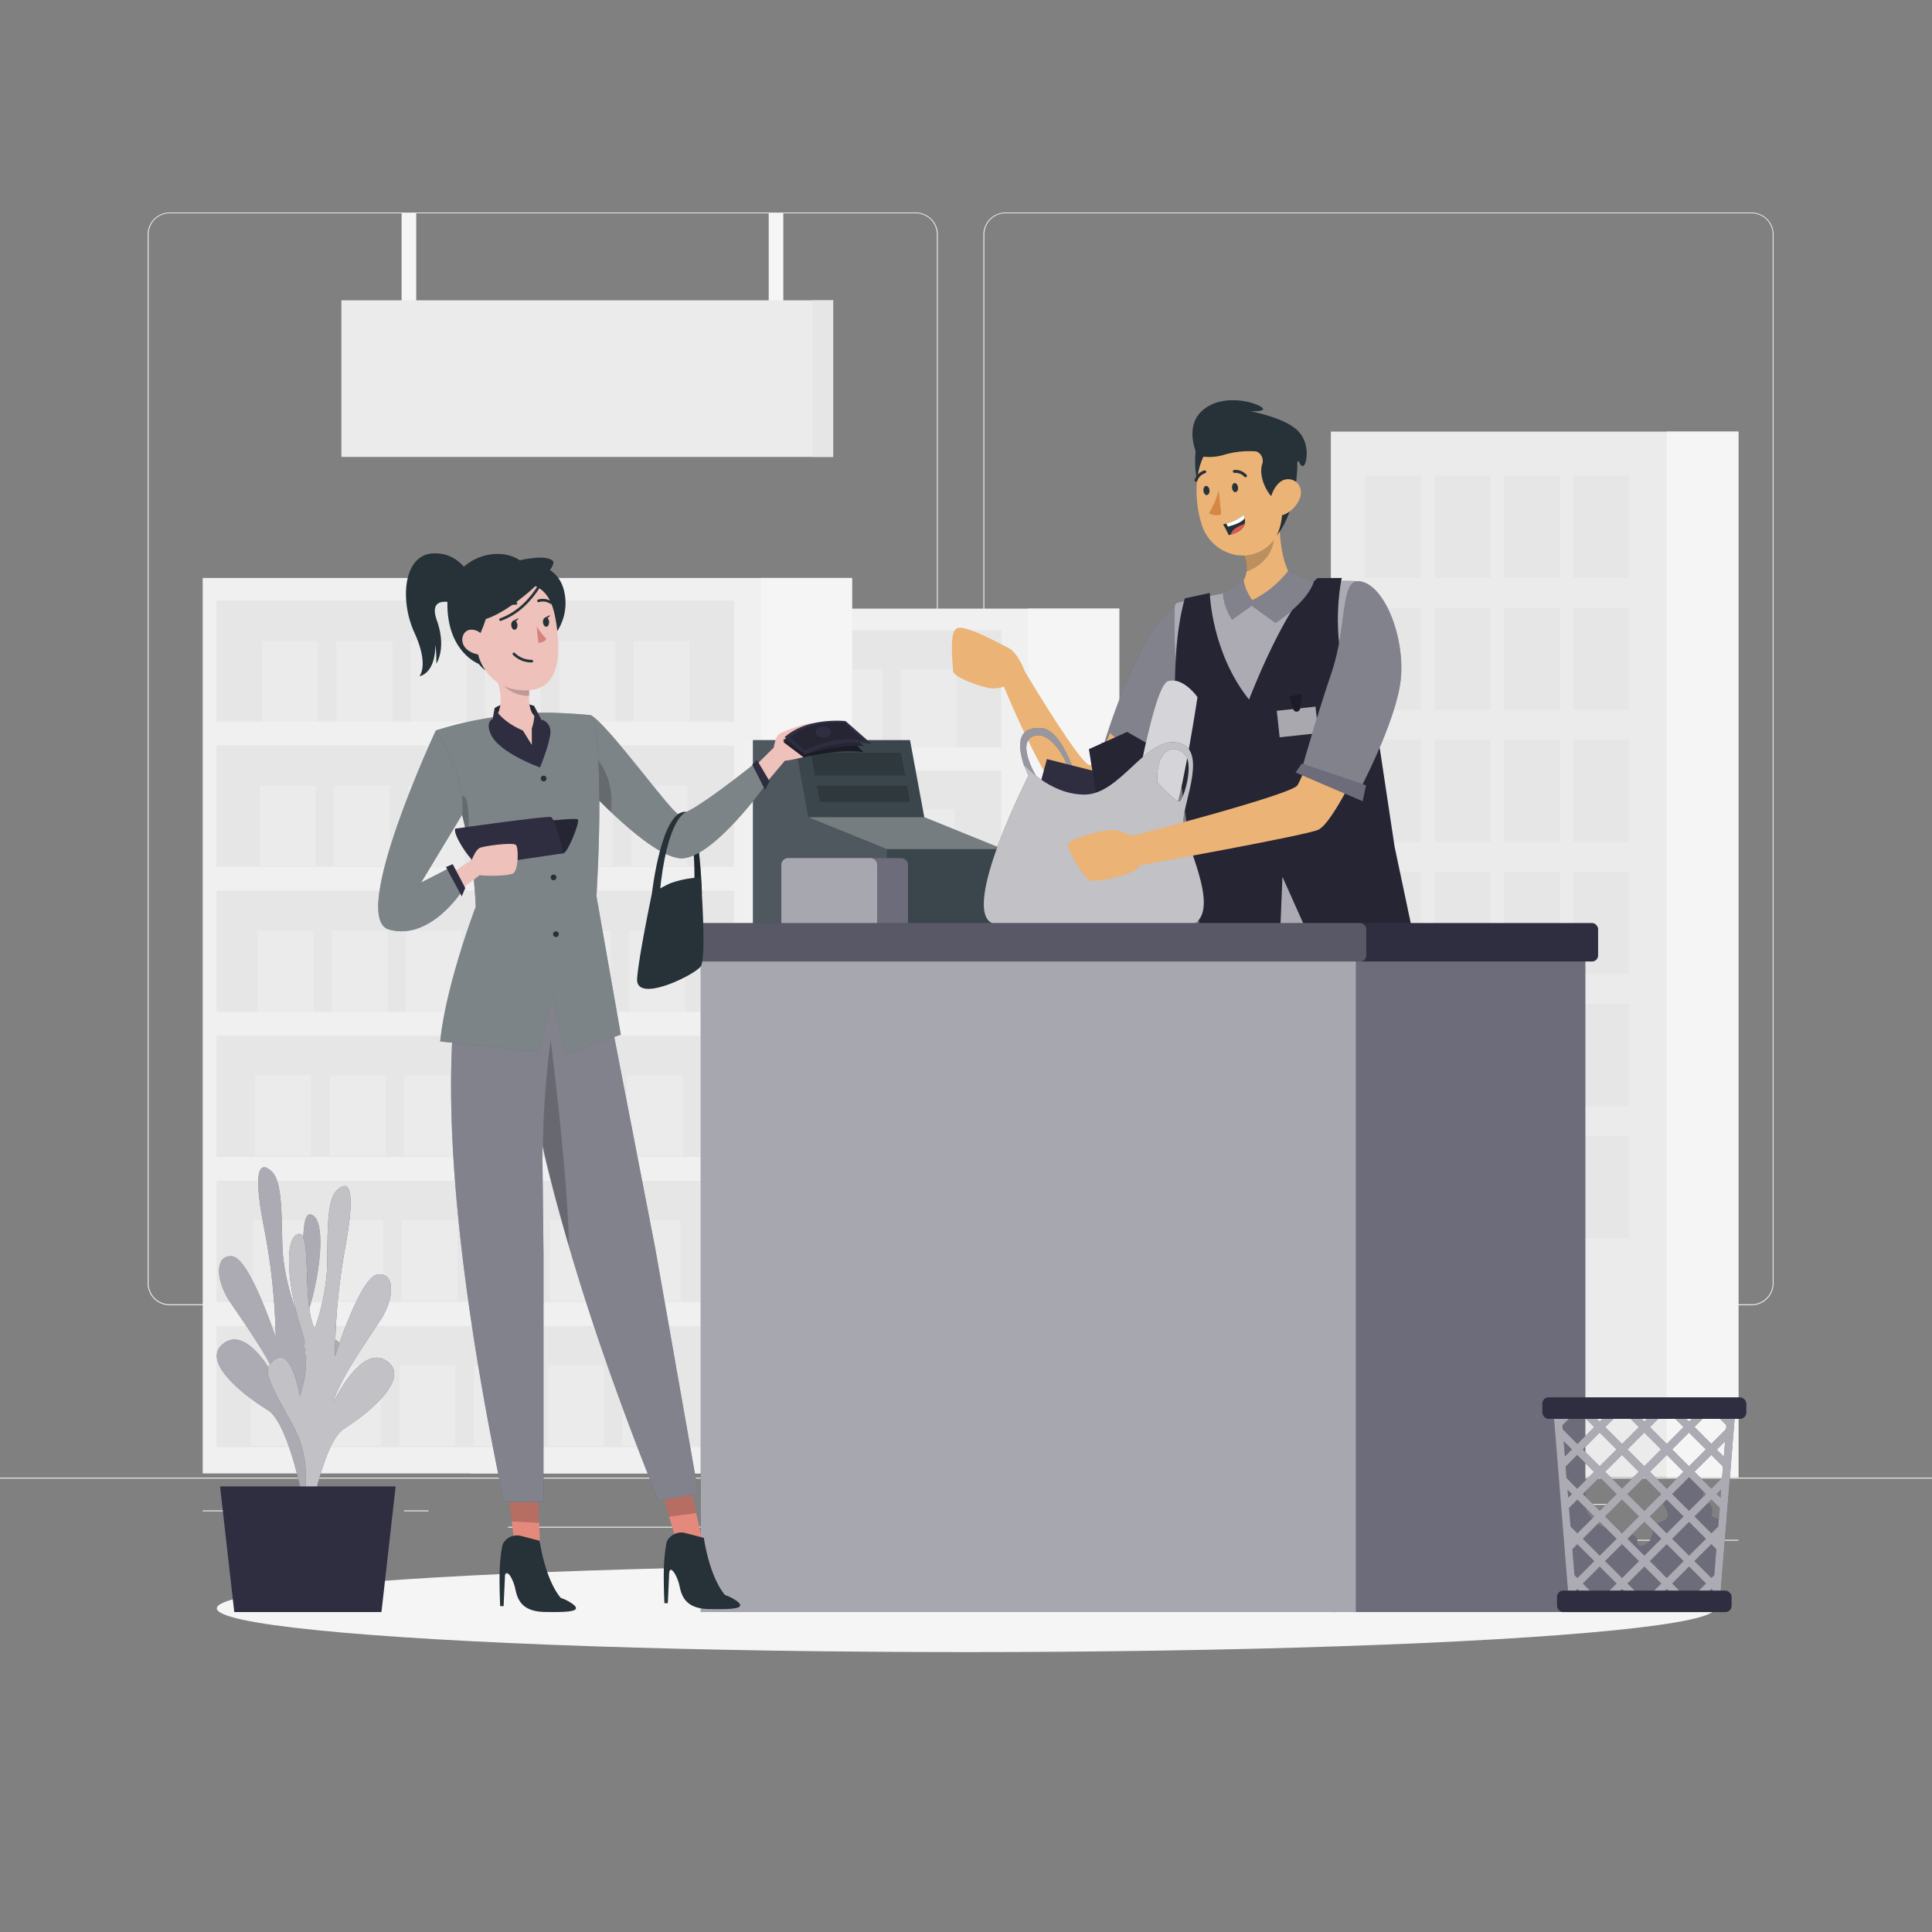 <svg xmlns="http://www.w3.org/2000/svg" viewBox="0 0 500 500"><rect x="0" y="0" width="500" height="500" fill="#808080" stroke="none"/><g id="freepik--background-complete--inject-7"><rect y="382.4" width="500" height="0.25" style="fill:#ebebeb"></rect><rect x="416.78" y="398.49" width="33.12" height="0.25" style="fill:#ebebeb"></rect><rect x="322.53" y="401.21" width="8.69" height="0.25" style="fill:#ebebeb"></rect><rect x="396.59" y="389.21" width="19.19" height="0.25" style="fill:#ebebeb"></rect><rect x="52.46" y="390.89" width="43.19" height="0.25" style="fill:#ebebeb"></rect><rect x="104.56" y="390.89" width="6.33" height="0.25" style="fill:#ebebeb"></rect><rect x="131.47" y="395.11" width="93.68" height="0.25" style="fill:#ebebeb"></rect><path d="M237,337.8H43.91a5.71,5.71,0,0,1-5.7-5.71V60.66A5.71,5.71,0,0,1,43.91,55H237a5.71,5.71,0,0,1,5.71,5.71V332.09A5.71,5.71,0,0,1,237,337.8ZM43.91,55.2a5.46,5.46,0,0,0-5.45,5.46V332.09a5.46,5.46,0,0,0,5.45,5.46H237a5.47,5.47,0,0,0,5.46-5.46V60.66A5.47,5.47,0,0,0,237,55.2Z" style="fill:#ebebeb"></path><path d="M453.31,337.8H260.21a5.72,5.72,0,0,1-5.71-5.71V60.66A5.72,5.72,0,0,1,260.21,55h193.1A5.71,5.71,0,0,1,459,60.66V332.09A5.71,5.71,0,0,1,453.31,337.8ZM260.21,55.2a5.47,5.47,0,0,0-5.46,5.46V332.09a5.47,5.47,0,0,0,5.46,5.46h193.1a5.47,5.47,0,0,0,5.46-5.46V60.66a5.47,5.47,0,0,0-5.46-5.46Z" style="fill:#ebebeb"></path><rect x="344.42" y="111.7" width="105.48" height="270.61" style="fill:#ebebeb"></rect><rect x="431.32" y="111.7" width="18.58" height="270.61" style="fill:#f5f5f5"></rect><rect x="353.26" y="123.09" width="14.47" height="26.45" style="fill:#e6e6e6"></rect><rect x="371.23" y="123.09" width="14.47" height="26.45" style="fill:#e6e6e6"></rect><rect x="389.2" y="123.09" width="14.47" height="26.45" style="fill:#e6e6e6"></rect><rect x="407.17" y="123.09" width="14.47" height="26.45" style="fill:#e6e6e6"></rect><rect x="353.26" y="157.27" width="14.47" height="26.45" style="fill:#e6e6e6"></rect><rect x="371.23" y="157.27" width="14.47" height="26.45" style="fill:#e6e6e6"></rect><rect x="389.2" y="157.27" width="14.47" height="26.45" style="fill:#e6e6e6"></rect><rect x="407.17" y="157.27" width="14.47" height="26.45" style="fill:#e6e6e6"></rect><rect x="353.26" y="191.45" width="14.47" height="26.45" style="fill:#e6e6e6"></rect><rect x="371.23" y="191.45" width="14.47" height="26.45" style="fill:#e6e6e6"></rect><rect x="389.2" y="191.45" width="14.47" height="26.45" style="fill:#e6e6e6"></rect><rect x="407.17" y="191.45" width="14.47" height="26.45" style="fill:#e6e6e6"></rect><rect x="353.26" y="225.64" width="14.47" height="26.45" style="fill:#e6e6e6"></rect><rect x="371.23" y="225.64" width="14.47" height="26.45" style="fill:#e6e6e6"></rect><rect x="389.2" y="225.64" width="14.47" height="26.45" style="fill:#e6e6e6"></rect><rect x="407.17" y="225.64" width="14.47" height="26.45" style="fill:#e6e6e6"></rect><rect x="353.26" y="259.82" width="14.47" height="26.45" style="fill:#e6e6e6"></rect><rect x="371.23" y="259.82" width="14.47" height="26.45" style="fill:#e6e6e6"></rect><rect x="389.2" y="259.82" width="14.47" height="26.45" style="fill:#e6e6e6"></rect><rect x="407.17" y="259.82" width="14.47" height="26.45" style="fill:#e6e6e6"></rect><rect x="353.26" y="294" width="14.47" height="26.45" style="fill:#e6e6e6"></rect><rect x="371.23" y="294" width="14.47" height="26.45" style="fill:#e6e6e6"></rect><rect x="389.2" y="294" width="14.47" height="26.45" style="fill:#e6e6e6"></rect><rect x="407.17" y="294" width="14.47" height="26.45" style="fill:#e6e6e6"></rect><rect x="121.61" y="157.51" width="168.05" height="223.81" style="fill:#f0f0f0"></rect><rect x="125.18" y="163.12" width="133.98" height="30.3" style="fill:#e6e6e6"></rect><rect x="125.18" y="199.39" width="133.98" height="30.3" style="fill:#e6e6e6"></rect><rect x="125.18" y="235.65" width="133.98" height="30.3" style="fill:#e6e6e6"></rect><rect x="125.18" y="271.92" width="133.98" height="30.3" style="fill:#e6e6e6"></rect><rect x="125.18" y="308.19" width="133.98" height="30.3" style="fill:#e6e6e6"></rect><rect x="125.18" y="344.46" width="133.98" height="30.3" style="fill:#e6e6e6"></rect><rect x="266.04" y="157.51" width="23.62" height="223.81" style="fill:#f5f5f5"></rect><rect x="136.97" y="173.26" width="14.46" height="20.16" style="fill:#ebebeb"></rect><rect x="156.2" y="173.26" width="14.46" height="20.16" style="fill:#ebebeb"></rect><rect x="175.44" y="173.26" width="14.46" height="20.16" style="fill:#ebebeb"></rect><rect x="194.67" y="173.26" width="14.46" height="20.16" style="fill:#ebebeb"></rect><rect x="213.91" y="173.26" width="14.46" height="20.16" style="fill:#ebebeb"></rect><rect x="233.15" y="173.26" width="14.46" height="20.16" style="fill:#ebebeb"></rect><rect x="136.38" y="209.46" width="14.46" height="20.16" style="fill:#ebebeb"></rect><rect x="155.61" y="209.46" width="14.46" height="20.16" style="fill:#ebebeb"></rect><rect x="174.85" y="209.46" width="14.46" height="20.16" style="fill:#ebebeb"></rect><rect x="194.09" y="209.46" width="14.46" height="20.16" style="fill:#ebebeb"></rect><rect x="213.32" y="209.46" width="14.46" height="20.16" style="fill:#ebebeb"></rect><rect x="232.56" y="209.46" width="14.46" height="20.16" style="fill:#ebebeb"></rect><rect x="135.79" y="245.66" width="14.46" height="20.16" style="fill:#ebebeb"></rect><rect x="155.03" y="245.66" width="14.46" height="20.16" style="fill:#ebebeb"></rect><rect x="174.26" y="245.66" width="14.46" height="20.16" style="fill:#ebebeb"></rect><rect x="193.5" y="245.66" width="14.46" height="20.16" style="fill:#ebebeb"></rect><rect x="212.74" y="245.66" width="14.46" height="20.16" style="fill:#ebebeb"></rect><rect x="231.97" y="245.66" width="14.46" height="20.16" style="fill:#ebebeb"></rect><rect x="135.2" y="281.86" width="14.46" height="20.16" style="fill:#ebebeb"></rect><rect x="154.44" y="281.86" width="14.46" height="20.16" style="fill:#ebebeb"></rect><rect x="173.68" y="281.86" width="14.46" height="20.16" style="fill:#ebebeb"></rect><rect x="192.91" y="281.86" width="14.46" height="20.16" style="fill:#ebebeb"></rect><rect x="212.15" y="281.86" width="14.46" height="20.16" style="fill:#ebebeb"></rect><rect x="231.38" y="281.86" width="14.46" height="20.16" style="fill:#ebebeb"></rect><rect x="134.62" y="318.06" width="14.46" height="20.16" style="fill:#ebebeb"></rect><rect x="153.85" y="318.06" width="14.46" height="20.16" style="fill:#ebebeb"></rect><rect x="173.09" y="318.06" width="14.46" height="20.16" style="fill:#ebebeb"></rect><rect x="192.33" y="318.06" width="14.46" height="20.16" style="fill:#ebebeb"></rect><rect x="211.56" y="318.06" width="14.46" height="20.16" style="fill:#ebebeb"></rect><rect x="230.8" y="318.06" width="14.46" height="20.16" style="fill:#ebebeb"></rect><rect x="134.03" y="354.26" width="14.46" height="20.16" style="fill:#ebebeb"></rect><rect x="153.27" y="354.26" width="14.46" height="20.16" style="fill:#ebebeb"></rect><rect x="172.5" y="354.26" width="14.46" height="20.16" style="fill:#ebebeb"></rect><rect x="191.74" y="354.26" width="14.46" height="20.16" style="fill:#ebebeb"></rect><rect x="210.97" y="354.26" width="14.46" height="20.16" style="fill:#ebebeb"></rect><rect x="230.21" y="354.26" width="14.46" height="20.16" style="fill:#ebebeb"></rect><rect x="52.46" y="149.58" width="168.05" height="231.74" style="fill:#f0f0f0"></rect><rect x="56.03" y="155.39" width="133.98" height="31.37" style="fill:#e6e6e6"></rect><rect x="56.03" y="192.94" width="133.98" height="31.37" style="fill:#e6e6e6"></rect><rect x="56.03" y="230.49" width="133.98" height="31.37" style="fill:#e6e6e6"></rect><rect x="56.03" y="268.05" width="133.98" height="31.37" style="fill:#e6e6e6"></rect><rect x="56.03" y="305.6" width="133.98" height="31.37" style="fill:#e6e6e6"></rect><rect x="56.03" y="343.15" width="133.98" height="31.37" style="fill:#e6e6e6"></rect><rect x="196.89" y="149.58" width="23.62" height="231.74" style="fill:#f5f5f5"></rect><rect x="67.82" y="165.89" width="14.46" height="20.87" style="fill:#ebebeb"></rect><rect x="87.05" y="165.89" width="14.46" height="20.87" style="fill:#ebebeb"></rect><rect x="106.29" y="165.89" width="14.46" height="20.87" style="fill:#ebebeb"></rect><rect x="125.52" y="165.89" width="14.46" height="20.87" style="fill:#ebebeb"></rect><rect x="144.76" y="165.89" width="14.46" height="20.87" style="fill:#ebebeb"></rect><rect x="164" y="165.89" width="14.46" height="20.87" style="fill:#ebebeb"></rect><rect x="67.23" y="203.37" width="14.46" height="20.87" style="fill:#ebebeb"></rect><rect x="86.47" y="203.37" width="14.46" height="20.87" style="fill:#ebebeb"></rect><rect x="105.7" y="203.37" width="14.46" height="20.87" style="fill:#ebebeb"></rect><rect x="124.94" y="203.37" width="14.46" height="20.87" style="fill:#ebebeb"></rect><rect x="144.17" y="203.37" width="14.46" height="20.87" style="fill:#ebebeb"></rect><rect x="163.41" y="203.37" width="14.46" height="20.87" style="fill:#ebebeb"></rect><rect x="66.64" y="240.85" width="14.46" height="20.87" style="fill:#ebebeb"></rect><rect x="85.88" y="240.85" width="14.46" height="20.87" style="fill:#ebebeb"></rect><rect x="105.11" y="240.85" width="14.46" height="20.87" style="fill:#ebebeb"></rect><rect x="124.35" y="240.85" width="14.46" height="20.87" style="fill:#ebebeb"></rect><rect x="143.59" y="240.85" width="14.46" height="20.87" style="fill:#ebebeb"></rect><rect x="162.82" y="240.85" width="14.46" height="20.87" style="fill:#ebebeb"></rect><rect x="66.06" y="278.34" width="14.46" height="20.87" style="fill:#ebebeb"></rect><rect x="85.29" y="278.34" width="14.46" height="20.87" style="fill:#ebebeb"></rect><rect x="104.53" y="278.34" width="14.46" height="20.87" style="fill:#ebebeb"></rect><rect x="123.76" y="278.34" width="14.46" height="20.87" style="fill:#ebebeb"></rect><rect x="143" y="278.34" width="14.46" height="20.87" style="fill:#ebebeb"></rect><rect x="162.24" y="278.34" width="14.46" height="20.87" style="fill:#ebebeb"></rect><rect x="65.47" y="315.82" width="14.46" height="20.87" style="fill:#ebebeb"></rect><rect x="84.7" y="315.82" width="14.46" height="20.87" style="fill:#ebebeb"></rect><rect x="103.94" y="315.82" width="14.46" height="20.87" style="fill:#ebebeb"></rect><rect x="123.18" y="315.82" width="14.46" height="20.87" style="fill:#ebebeb"></rect><rect x="142.41" y="315.82" width="14.46" height="20.87" style="fill:#ebebeb"></rect><rect x="161.65" y="315.82" width="14.46" height="20.87" style="fill:#ebebeb"></rect><rect x="64.88" y="353.31" width="14.46" height="20.87" style="fill:#ebebeb"></rect><rect x="84.12" y="353.31" width="14.46" height="20.87" style="fill:#ebebeb"></rect><rect x="103.35" y="353.31" width="14.46" height="20.87" style="fill:#ebebeb"></rect><rect x="122.59" y="353.31" width="14.46" height="20.87" style="fill:#ebebeb"></rect><rect x="141.83" y="353.31" width="14.46" height="20.87" style="fill:#ebebeb"></rect><rect x="161.06" y="353.31" width="14.46" height="20.87" style="fill:#ebebeb"></rect><rect x="103.94" y="55.2" width="3.78" height="27.89" style="fill:#f5f5f5"></rect><rect x="198.94" y="55.2" width="3.78" height="27.89" style="fill:#f5f5f5"></rect><rect x="88.35" y="77.72" width="127.28" height="40.53" style="fill:#ebebeb"></rect><rect x="210.32" y="77.72" width="5.3" height="40.53" style="fill:#e6e6e6"></rect></g><g id="freepik--Shadow--inject-7"><ellipse id="freepik--path--inject-7" cx="250" cy="416.24" rx="193.89" ry="11.32" style="fill:#f5f5f5"></ellipse></g><g id="freepik--Plant--inject-7"><path d="M81.48,388.48s-5.65-12.33.81-24.48,8.32-15,4.21-17.5-6,9.72-6,9.72-3.46-8.4-.6-17.19,4.66-23.11.75-24.65-.75,17.86-4.14,24.48a57,57,0,0,1-3.32-14.43c-.47-7.06.26-18.33-2.83-21.22s-5.06-.89-2,14.69a162.92,162.92,0,0,1,3,28.25s-6.71-20.44-11.21-21-4.49,6-.64,11.76,11.28,16,12.5,21.32c0,0-7.36-15.38-14-10.66s5.76,14,11.28,17.36,9.35,24.4,9.35,24.4Z" style="fill:#2F2E41"></path><path d="M81.48,388.48s-5.65-12.33.81-24.48,8.32-15,4.21-17.5-6,9.72-6,9.72-3.46-8.4-.6-17.19,4.66-23.11.75-24.65-.75,17.86-4.14,24.48a57,57,0,0,1-3.32-14.43c-.47-7.06.26-18.33-2.83-21.22s-5.06-.89-2,14.69a162.92,162.92,0,0,1,3,28.25s-6.71-20.44-11.21-21-4.49,6-.64,11.76,11.28,16,12.5,21.32c0,0-7.36-15.38-14-10.66s5.76,14,11.28,17.36,9.35,24.4,9.35,24.4Z" style="fill:#fff;opacity:0.6;isolation:isolate"></path><path d="M77,393.53s5.5-12.41-1.1-24.46-8.5-14.89-4.42-17.44,6.12,9.63,6.12,9.63,3.37-8.45.4-17.2-4.94-23-1-24.63,1,17.85,4.44,24.41a56.94,56.94,0,0,0,3.14-14.47c.39-7.07-.48-18.33,2.57-21.27s5.06-1,2.21,14.66a162.68,162.68,0,0,0-2.67,28.29s6.46-20.53,11-21.2,4.56,6,.78,11.76-11.08,16.19-12.24,21.5c0,0,7.17-15.49,13.85-10.88s-5.59,14.09-11.07,17.53-9.06,24.54-9.06,24.54Z" style="fill:#2F2E41"></path><path d="M77,393.53s5.5-12.41-1.1-24.46-8.5-14.89-4.42-17.44,6.12,9.63,6.12,9.63,3.37-8.45.4-17.2-4.94-23-1-24.63,1,17.85,4.44,24.41a56.94,56.94,0,0,0,3.14-14.47c.39-7.07-.48-18.33,2.57-21.27s5.06-1,2.21,14.66a162.68,162.68,0,0,0-2.67,28.29s6.46-20.53,11-21.2,4.56,6,.78,11.76-11.08,16.19-12.24,21.5c0,0,7.17-15.49,13.85-10.88s-5.59,14.09-11.07,17.53-9.06,24.54-9.06,24.54Z" style="fill:#fff;opacity:0.7;isolation:isolate"></path><polygon points="102.39 384.68 56.95 384.68 60.63 417.2 98.72 417.2 102.39 384.68" style="fill:#2F2E41"></polygon></g><g id="freepik--character-2--inject-7"><polygon points="259.51 239.62 194.85 239.62 194.85 191.54 235.51 191.54 239.2 211.49 259.51 219.73 259.51 239.62" style="fill:#263238"></polygon><polygon points="259.51 239.62 194.85 239.62 194.85 191.54 235.51 191.54 239.2 211.49 259.51 219.73 259.51 239.62" style="fill:#fff;opacity:0.1;isolation:isolate"></polygon><polygon points="229.51 239.62 192.85 239.62 192.85 191.54 205.51 191.54 209.2 211.49 229.51 219.73 229.51 239.62" style="fill:#fff;opacity:0.1;isolation:isolate"></polygon><polygon points="234.27 200.71 233.18 194.8 209.82 194.8 210.91 200.71 234.27 200.71" style="opacity:0.2;isolation:isolate"></polygon><polygon points="211.4 203.35 212.18 207.57 235.54 207.57 234.76 203.35 211.4 203.35" style="opacity:0.2;isolation:isolate"></polygon><polygon points="209.2 211.49 239.2 211.49 259.51 219.73 229.51 219.73 209.2 211.49" style="fill:#fff;opacity:0.3;isolation:isolate"></polygon><g id="freepik--group--inject-7"><path d="M307.89,155.72c6.32,3.22,4.51,18.72-11.65,47.66l-11.07-9a163.7,163.7,0,0,1,10.16-26.16C301.88,155.16,307.89,155.72,307.89,155.72Z" style="fill:#2F2E41"></path><path d="M307.89,155.72c6.32,3.22,4.51,18.72-11.65,47.66l-11.07-9a163.7,163.7,0,0,1,10.16-26.16C301.88,155.16,307.89,155.72,307.89,155.72Z" style="fill:#fff;opacity:0.4;isolation:isolate"></path><path d="M362.17,225.38h-43c-4.09,22.35-16.9,101.42-7.71,171.87L326,395.44s-1.35-93.53,11.52-128.1c1.48,18.5,3.23,38.19,4.76,48.67C346,341.79,354,398.15,354,398.15h14.83s-3-53.94-4.44-79.29C362.89,291.35,362.23,231,362.17,225.38Z" style="fill:#263238"></path><path d="M304.81,155.94c4.45-1,27.92-6.26,46.86-5.52,0,0,6.09,62.41,11.8,87.78l-49.53,8.68s-11.12-62.1-9.91-90A1,1,0,0,1,304.81,155.94Z" style="fill:#2F2E41"></path><path d="M304.81,155.94c4.45-1,27.92-6.26,46.86-5.52,0,0,6.09,62.41,11.8,87.78l-49.53,8.68s-11.12-62.1-9.91-90A1,1,0,0,1,304.81,155.94Z" style="fill:#fff;opacity:0.6;isolation:isolate"></path><path d="M347.25,149.58s-5.67,23.84,9.83,44.09l3.83,25.43,4.45,21.06-24.64,6.5-8.83-19.77L331,248.72l-19.61,2.86-2.13-25S305.87,206.84,305,196c0,0-2.94-25.12,1.64-41.14l6.45-1.39s.36,15.31,10.16,27.59c0,0,9.3-24.51,17.74-31.45Z" style="fill:#2F2E41"></path><path d="M347.25,149.58s-5.67,23.84,9.83,44.09l3.83,25.43,4.45,21.06-24.64,6.5-8.83-19.77L331,248.72l-19.61,2.86-2.13-25S305.87,206.84,305,196c0,0-2.94-25.12,1.64-41.14l6.45-1.39s.36,15.31,10.16,27.59c0,0,9.3-24.51,17.74-31.45Z" style="opacity:0.2;isolation:isolate"></path><path d="M287.28,189.72s-2.94,8.05-5.19,8.31-16.88-24.28-16.88-24.28-1.68-4.87-4.45-6.19-11-6-13.12-4.94-1,9.16-1,11c0,1.62,7,4,9.1,4.4a7.08,7.08,0,0,0,4.06-.36s11.73,28.88,19.34,33.94,19.07-12.15,19.07-12.15Z" style="fill:#ebb376"></path><polygon points="283.27 193.82 285.35 192.15 298 202.85 295.97 206.48 283.27 193.82" style="fill:#2F2E41"></polygon><polygon points="283.27 193.82 285.35 192.15 298 202.85 295.97 206.48 283.27 193.82" style="fill:#fff;opacity:0.3;isolation:isolate"></polygon><polygon points="324.42 409.52 316.06 410.4 314.49 392.36 322.85 391.47 324.42 409.52" style="fill:#ebb376"></polygon><polygon points="366.18 408.91 358.07 408.91 357.4 390.13 365.51 390.13 366.18 408.91" style="fill:#ebb376"></polygon><path d="M356.94,408h9.85a.73.73,0,0,1,.7.56l1.59,7.22a1.19,1.19,0,0,1-.92,1.42,1.14,1.14,0,0,1-.26,0c-3.19-.05-5.51-.24-9.51-.24-2.47,0-9.9.25-13.31.25s-3.84-3.36-2.45-3.67c6.25-1.36,10.95-3.25,12.95-5A2,2,0,0,1,356.94,408Z" style="fill:#263238"></path><path d="M354.26,409.4a2.43,2.43,0,0,1-1.55-.42,1.13,1.13,0,0,1-.41-1,.58.58,0,0,1,.33-.53c.9-.47,3.52,1.14,3.81,1.33a.17.17,0,0,1,.09.18.21.21,0,0,1-.14.17A10.93,10.93,0,0,1,354.26,409.4Zm-1.2-1.69a.51.51,0,0,0-.25.06c-.05,0-.12.07-.13.22a.81.81,0,0,0,.26.69,3.91,3.91,0,0,0,2.89.15A8,8,0,0,0,353.06,407.71Z" style="fill:#2F2E41"></path><path d="M356.34,409.11h-.1c-.83-.46-2.45-2.24-2.29-3.1a.63.63,0,0,1,.62-.5,1.06,1.06,0,0,1,.82.24c.94.77,1.13,3.1,1.14,3.21a.21.21,0,0,1-.09.18A.17.17,0,0,1,356.34,409.11Zm-1.63-3.29h-.1c-.24,0-.26.14-.28.19-.1.53.93,1.88,1.77,2.51a4.62,4.62,0,0,0-1-2.54A.67.67,0,0,0,354.71,405.82Z" style="fill:#2F2E41"></path><path d="M315.17,407.71H325a.73.73,0,0,1,.69.56l1.6,7.22a1.2,1.2,0,0,1-.92,1.42l-.26,0c-3.19-.06-5.51-.25-9.51-.25-2.47,0-9.91.26-13.31.26s-3.85-3.37-2.45-3.68c6.25-1.36,10.95-3.25,12.95-5A2,2,0,0,1,315.17,407.71Z" style="fill:#263238"></path><path d="M312.49,409.14a2.47,2.47,0,0,1-1.56-.41,1.18,1.18,0,0,1-.4-1,.57.57,0,0,1,.33-.53c.9-.47,3.52,1.14,3.81,1.33a.18.18,0,0,1,.09.18.2.2,0,0,1-.15.17A9.43,9.43,0,0,1,312.49,409.14Zm-1.21-1.68a.4.4,0,0,0-.24.05c-.06,0-.12.07-.13.23a.83.83,0,0,0,.26.69,4,4,0,0,0,2.89.14A8,8,0,0,0,311.28,407.46Z" style="fill:#2F2E41"></path><path d="M314.56,408.85h-.09c-.84-.45-2.45-2.24-2.29-3.1a.63.63,0,0,1,.62-.5,1,1,0,0,1,.81.25c.94.76,1.14,3.09,1.15,3.2a.23.23,0,0,1-.09.18A.2.2,0,0,1,314.56,408.85Zm-1.63-3.29h-.09c-.25,0-.27.14-.28.19-.1.53.93,1.88,1.77,2.51a4.62,4.62,0,0,0-1-2.54A.7.7,0,0,0,312.93,405.56Z" style="fill:#2F2E41"></path><polygon points="322.85 391.47 314.49 392.36 315.3 401.67 323.67 400.78 322.85 391.47" style="opacity:0.2;isolation:isolate"></polygon><polygon points="365.51 390.14 357.4 390.14 357.75 399.82 365.87 399.82 365.51 390.14" style="opacity:0.2;isolation:isolate"></polygon><polygon points="309.76 400.64 327.79 397.96 327.24 392.96 308.48 395.43 309.76 400.64" style="fill:#2F2E41"></polygon><polygon points="309.76 400.64 327.79 397.96 327.24 392.96 308.48 395.43 309.76 400.64" style="fill:#fff;opacity:0.6;isolation:isolate"></polygon><polygon points="352.24 398.27 369.73 398.27 369.73 393.04 351.58 392.7 352.24 398.27" style="fill:#2F2E41"></polygon><polygon points="352.24 398.27 369.73 398.27 369.73 393.04 351.58 392.7 352.24 398.27" style="fill:#fff;opacity:0.6;isolation:isolate"></polygon><path d="M337.5,267.34A115.2,115.2,0,0,0,332.7,286c-1.21-16.47,3.61-33.93,3.61-33.93Z" style="opacity:0.2;isolation:isolate"></path><path d="M335.87,150.94c-3.12,4.32-12.87,5-12.87,5s-6.25-.37-5.4-2.48c3.36-1.31,4.7-3.29,5-5.52a10.27,10.27,0,0,0-.49-4.05,19.83,19.83,0,0,0-.76-2.16l9.87-11.14C330.86,136.67,331.21,147.59,335.87,150.94Z" style="fill:#ebb376"></path><path d="M329.64,136.7c1,7.12-4.34,10.28-7.08,11.27a10.27,10.27,0,0,0-.49-4.05Z" style="opacity:0.2;isolation:isolate"></path><path d="M309.82,114.11s-2.44,11,3.19,15.73,7-16.07,7-16.07Z" style="fill:#263238"></path><path d="M329.59,139.86A10.15,10.15,0,0,1,317.7,143a11.29,11.29,0,0,1-6.07-5.67,9.25,9.25,0,0,1-.47-1.11c-2.45-7-2.57-19,4.93-23a11,11,0,0,1,16.2,9.39C332.64,130.66,333.22,135.37,329.59,139.86Z" style="fill:#ebb376"></path><path d="M320.39,126.11c.11.64-.22,1.21-.65,1.26s-.82-.46-.89-1.11.23-1.21.65-1.25S320.32,125.45,320.39,126.11Z" style="fill:#263238"></path><path d="M313,126.86c.11.64-.23,1.21-.66,1.26s-.82-.46-.89-1.1.23-1.22.65-1.26S313,126.25,313,126.86Z" style="fill:#263238"></path><path d="M315.41,126.94a23.85,23.85,0,0,1-2.54,5.89,3.77,3.77,0,0,0,3.18.26Z" style="fill:#d58745"></path><path d="M322.43,123.5a.43.43,0,0,1-.39-.11,3.07,3.07,0,0,0-2.57-1,.39.39,0,0,1-.13-.76h0a3.83,3.83,0,0,1,3.26,1.26.38.38,0,0,1,0,.54h0A.51.51,0,0,1,322.43,123.5Z" style="fill:#263238"></path><path d="M309.62,124.65a.37.37,0,0,1-.23,0,.38.38,0,0,1-.23-.49h0a3.8,3.8,0,0,1,2.53-2.42.38.38,0,0,1,.46.28h0a.39.39,0,0,1-.29.46h0a3.08,3.08,0,0,0-2,2A.42.42,0,0,1,309.62,124.65Z" style="fill:#263238"></path><path d="M325.41,113.27l-.24,3.56a2.64,2.64,0,0,1,1.5,3.25c-1,3,1,7.55,3.34,9.27,0,0,0-1.3,1.1-1s1.17,7-.78,10.29c0,0,3.05-3.07,4.48-10.21,1.33-6.6,1.24-12-.24-14.49Z" style="fill:#263238"></path><path d="M336.45,128.83a7.61,7.61,0,0,1-4,4.29c-2.44,1.11-4.07-1-3.73-3.5.31-2.23,1.94-5.57,4.56-5.6S337.28,126.49,336.45,128.83Z" style="fill:#ebb376"></path><path d="M325.17,116.83a23.47,23.47,0,0,0-8.16.8,13.34,13.34,0,0,1-7.11.29s-3.56-7.2,1.15-11.56,12.59-2.66,15.14-1.18-2.63,1.23-2.63,1.23,8.34,1.55,11.95,4.72,2.74,8.39,2,9.27-1.4-1.06-1.4-1.06a9.57,9.57,0,0,1-5,1C328,120.3,329.3,117.55,325.17,116.83Z" style="fill:#263238"></path><path d="M316.53,135.71a21,21,0,0,1,1.44,2.77,4.58,4.58,0,0,0,.53-.14c2.42-.62,3.33-1.71,3.61-2.73a3.25,3.25,0,0,0,0-1.52,3,3,0,0,0-.29-.82,11.87,11.87,0,0,1-4.48,2.21Z" style="fill:#263238"></path><path d="M317.35,135.48l.45.81c2.27-.6,3.79-1.33,4.32-2.2a3,3,0,0,0-.29-.82A11.87,11.87,0,0,1,317.35,135.48Z" style="fill:#fff"></path><path d="M318.5,138.34c2.42-.62,3.33-1.71,3.61-2.73a7.94,7.94,0,0,0-2.54,1.23A3,3,0,0,0,318.5,138.34Z" style="fill:#de5753"></path><path d="M333.39,147.77a27.17,27.17,0,0,1-9.27,7.58,12,12,0,0,1-2.28-5.14,20.92,20.92,0,0,0-5.32,3.62,14.56,14.56,0,0,0,2.36,6.54l5.07-3.63,6.15,4.49s8.08-5.22,9.89-10.58Z" style="fill:#2F2E41"></path><path d="M333.39,147.77a27.17,27.17,0,0,1-9.27,7.58,12,12,0,0,1-2.28-5.14,20.92,20.92,0,0,0-5.32,3.62,14.56,14.56,0,0,0,2.36,6.54l5.07-3.63,6.15,4.49s8.08-5.22,9.89-10.58Z" style="fill:#fff;opacity:0.4;isolation:isolate"></path><path d="M269.56,188.43c-6.82-.5-5.93,5.14-4.71,9.18l5.3,12,10.78-.39S276.38,188.92,269.56,188.43Zm-.49,14.06c-1.58-2.6-6.14-10.7-1.29-12.09s10.58,9.4,9.2,13.55S272.2,207.64,269.07,202.49Z" style="fill:#2F2E41"></path><path d="M269.56,188.43c-6.82-.5-5.93,5.14-4.71,9.18l5.3,12,10.78-.39S276.38,188.92,269.56,188.43Zm-.49,14.06c-1.58-2.6-6.14-10.7-1.29-12.09s10.58,9.4,9.2,13.55S272.2,207.64,269.07,202.49Z" style="fill:#fff;opacity:0.5;isolation:isolate"></path><polygon points="267.58 208.9 270.94 196.45 287.26 200.58 283.09 221.16 267.58 208.9" style="fill:#2F2E41"></polygon><polygon points="285.78 218.79 281.82 193.88 291.71 189.42 299.5 193.88 300.32 219.98 285.78 218.79" style="fill:#2F2E41"></polygon><polygon points="285.78 218.79 281.82 193.88 291.71 189.42 299.5 193.88 300.32 219.98 285.78 218.79" style="opacity:0.2;isolation:isolate"></polygon><path d="M292.9,211.37s5.44-34,9.4-35.11,7.61,4.16,7.61,4.16-3.37,22.15-5.84,30S292.9,211.37,292.9,211.37Z" style="fill:#2F2E41"></path><path d="M292.9,211.37s5.44-34,9.4-35.11,7.61,4.16,7.61,4.16-3.37,22.15-5.84,30S292.9,211.37,292.9,211.37Z" style="fill:#fff;opacity:0.8;isolation:isolate"></path><path d="M306.25,212.53c0-5,6.6-19-1.61-20.38s-14.74,13.52-24,13.49-15.82-8-15.82-8l1.42,2.95s-17.85,34.93-9.34,38.4c7.92,3.22,52.37,0,52.37,0C315.77,234.53,306.25,217.54,306.25,212.53Zm-1-5.17c-1,.25-5.73-4.87-5.73-4.87-.4-9.28,4.65-9.91,7.12-7.24S306.25,207.12,305.26,207.36Z" style="fill:#2F2E41"></path><path d="M306.25,212.53c0-5,6.6-19-1.61-20.38s-14.74,13.52-24,13.49-15.82-8-15.82-8l1.42,2.95s-17.85,34.93-9.34,38.4c7.92,3.22,52.37,0,52.37,0C315.77,234.53,306.25,217.54,306.25,212.53Zm-1-5.17c-1,.25-5.73-4.87-5.73-4.87-.4-9.28,4.65-9.91,7.12-7.24S306.25,207.12,305.26,207.36Z" style="fill:#fff;opacity:0.7;isolation:isolate"></path><rect x="330.78" y="183.38" width="10.08" height="6.9" transform="translate(-18.04 36.94) rotate(-6.13)" style="fill:#fff;opacity:0.6;isolation:isolate"></rect><path d="M333.7,180.22l1,3.31a.88.88,0,0,0,1,.62h0a.9.9,0,0,0,.75-.76l.53-3.84Z" style="fill:#2F2E41"></path><path d="M333.7,180.22l1,3.31a.88.88,0,0,0,1,.62h0a.9.9,0,0,0,.75-.76l.53-3.84Z" style="opacity:0.4;isolation:isolate"></path><path d="M341.07,189.66s-3.72,11.17-5.32,13.6-42.85,13.1-42.85,13.1-3.46-1.76-5.64-1.57-10.68,2.17-10.88,3.75,4.36,8.7,5.44,9.29,12-1.05,13.16-3.89c0,0,42.13-7.56,46.09-9.15s12.45-20.38,12.45-20.38Z" style="fill:#ebb376"></path><path d="M351.67,150.42c6.38.43,11.95,14.17,10.86,25.25s-11.28,30-11.28,30l-14.24-7S340.57,186,344.63,174,346.85,150.09,351.67,150.42Z" style="fill:#2F2E41"></path><path d="M351.67,150.42c6.38.43,11.95,14.17,10.86,25.25s-11.28,30-11.28,30l-14.24-7S340.57,186,344.63,174,346.85,150.09,351.67,150.42Z" style="fill:#fff;opacity:0.4;isolation:isolate"></path><polygon points="335.31 199.92 336.89 197.61 353.52 203.23 352.66 207.36 335.31 199.92" style="fill:#2F2E41"></polygon><polygon points="335.31 199.92 336.89 197.61 353.52 203.23 352.66 207.36 335.31 199.92" style="fill:#fff;opacity:0.3;isolation:isolate"></polygon></g><path d="M204,222.07h29.26a1.79,1.79,0,0,1,1.79,1.79v16.46a0,0,0,0,1,0,0H202.21a0,0,0,0,1,0,0V223.85A1.79,1.79,0,0,1,204,222.07Z" style="fill:#2F2E41"></path><path d="M235,223.85v16.46H202.21V223.85a1.78,1.78,0,0,1,1.78-1.78h29.27A1.78,1.78,0,0,1,235,223.85Z" style="fill:#fff;opacity:0.3;isolation:isolate"></path><path d="M227,223.85v16.46H202.21V223.85a1.78,1.78,0,0,1,1.78-1.78h21.27A1.78,1.78,0,0,1,227,223.85Z" style="fill:#fff;opacity:0.4;isolation:isolate"></path><rect x="181.36" y="245.21" width="228.92" height="171.99" style="fill:#2F2E41"></rect><rect x="181.36" y="245.21" width="228.92" height="171.99" style="fill:#fff;opacity:0.3;isolation:isolate"></rect><rect x="181.36" y="245.21" width="169.52" height="171.99" style="fill:#fff;opacity:0.4;isolation:isolate"></rect><rect x="178.95" y="238.88" width="234.64" height="9.95" rx="1.56" style="fill:#2F2E41"></rect><rect x="178.95" y="238.88" width="174.64" height="9.95" rx="1.56" style="fill:#fff;opacity:0.2;isolation:isolate"></rect></g><g id="freepik--trash-bin--inject-7"><path d="M442.83,392.41a3,3,0,0,0-2.39-4.27,6.36,6.36,0,0,0-2-7,1.47,1.47,0,0,0-.87-.39,1.76,1.76,0,0,0-.95.41l-5.57,4a3.31,3.31,0,0,0-1.11,1.09c-1.14,2.21,3,5,1.28,6.86-.48.52-1.26.63-1.87,1-1.33.83-1.49,2.65-2.1,4.09s-2.78,2.55-3.6,1.22c.61-1.38-1.24-2.56-2.73-2.74s-3.06-.26-3.89-1.66c-2.13,1.85-6.88-3.32-6.77-5.41-1.75.13-2.94,1.77-3.32,3.4a24.41,24.41,0,0,0-.18,5.2c-.05,3.39-1.14,6.7-1.08,10.08,0,2.63,1.06,5.55,3.47,6.61a9,9,0,0,0,3.73.5l27.43-.17a4.32,4.32,0,0,0,1.93-.32c1.24-.65,1.5-2.28,1.62-3.67l1.47-17.87Z" style="fill:#2F2E41"></path><path d="M442.83,392.41a3,3,0,0,0-2.39-4.27,6.36,6.36,0,0,0-2-7,1.47,1.47,0,0,0-.87-.39,1.76,1.76,0,0,0-.95.41l-5.57,4a3.31,3.31,0,0,0-1.11,1.09c-1.14,2.21,3,5,1.28,6.86-.48.52-1.26.63-1.87,1-1.33.83-1.49,2.65-2.1,4.09s-2.78,2.55-3.6,1.22c.61-1.38-1.24-2.56-2.73-2.74s-3.06-.26-3.89-1.66c-2.13,1.85-6.88-3.32-6.77-5.41-1.75.13-2.94,1.77-3.32,3.4a24.41,24.41,0,0,0-.18,5.2c-.05,3.39-1.14,6.7-1.08,10.08,0,2.63,1.06,5.55,3.47,6.61a9,9,0,0,0,3.73.5l27.43-.17a4.32,4.32,0,0,0,1.93-.32c1.24-.65,1.5-2.28,1.62-3.67l1.47-17.87Z" style="fill:#fff;opacity:0.3;isolation:isolate"></path><path d="M444.43,363.42H401.87l.35,4.3.25,3.07.65,8,.37,4.59.49,6.11.21,2.62.07.78.25,3.08.34,4.22.21,2.62.22,2.66.25,3.08.19,2.33.21,2.62.09,1.14h39.06l.09-1.14.21-2.61.19-2.35.25-3.08.22-2.65.21-2.62.34-4.23.25-3.07.06-.78.21-2.62.5-6.11.37-4.58.64-8,.25-3.07.35-4.3Zm2.56,2.82h0l-.82-.82h.89Zm-.21,2.61-.08,1-3.81,3.81-4.37-4.37,3.91-3.91h.92Zm-1.1,13.62-2.79,2.79-4.37-4.37,4.37-4.36,3,3Zm-40.5-2.92h0l3-3,4.37,4.36-4.37,4.37-2.78-2.79Zm36.3-4.44-4.37,4.37-4.37-4.37,4.37-4.37Zm-6.87-9.69h5l-2.5,2.5Zm1.08,15.47-4.36,4.37L427,380.89l4.37-4.36Zm-14.51,5.78,4.37-4.36,4.36,4.36L425.55,391Zm2.95,5.78-4.37,4.37-4.36-4.36,4.37-4.37Zm7.2-4.36,4.36,4.37-4.36,4.36L427,392.45Zm-5.78-8.61-4.37-4.37,4.37-4.37,4.36,4.37Zm-1.42,1.41-4.36,4.37-4.37-4.37,4.37-4.36ZM414,379.48l-4.36-4.37,4.36-4.37,4.37,4.37Zm0,2.83,4.37,4.36L414,391l-4.36-4.37Zm4.37,15.93L414,402.6l-4.36-4.36,4.36-4.37Zm1.41,1.41,4.37,4.37-4.36,4.37L415.4,404Zm1.42-1.41,4.37-4.37,4.36,4.37-4.36,4.36Zm10.15,1.41,4.36,4.37-4.36,4.37L427,404Zm5.78,5.78,4.37,4.37-2.83,2.83h-3.08l-2.83-2.83Zm-4.37-7.19,4.37-4.37,4.37,4.37-4.37,4.36Zm0-11.57,4.37-4.36,4.37,4.36L437.11,391Zm2.95-17.34-4.36,4.37L427,369.33l3.91-3.91h.92Zm-10.14-1.41-2.5-2.5h5Zm-1.42,1.41-4.36,4.37-4.37-4.37,3.91-3.91h.92Zm-7.65-3.91-2.5,2.5-2.49-2.5Zm-7.82,0,3.91,3.91-4.37,4.37-3.8-3.81-.08-1,3.42-3.43Zm-3.74,0-.81.81h0l-.07-.81Zm-.27,7.55,2.14,2.14L405,376.93Zm1.19,14.65-.17-2.07h0l1.12,1.12-1,.95Zm.21,2.63,2.15-2.16,4.37,4.37-4.37,4.36-1.76-1.76Zm.65,8.08v-.19l.1.1-.09.09Zm.76,9.31-.55-6.7,1.29-1.29,4.37,4.37-4.37,4.36-.74-.74Zm.4,5-.08-1,.42-.42,1.42,1.42Zm1.76-2.83,4.36-4.37,4.37,4.37-2.83,2.83h-3.08Zm8.73,2.83,1.42-1.42,1.42,1.42Zm5.66,0-2.83-2.83,4.37-4.37,4.36,4.37-2.82,2.83Zm5.9,0,1.42-1.42,1.42,1.42Zm13.32,0h-1.76l1.42-1.42.42.42Zm.41-5-.75.74L438.52,404l4.37-4.37,1.29,1.29Zm.77-9.51,0,.2-.09-.09.11-.11Zm.25-3.07-1.77,1.76-4.37-4.36,4.37-4.37,2.16,2.16Zm.6-7.43-1-1,1.13-1.12ZM446.45,373l-.32,4-1.83-1.83,2.15-2.15Z" style="fill:#2F2E41"></path><g style="opacity:0.6;isolation:isolate"><path d="M444.43,363.42H401.87l.35,4.3.25,3.07.65,8,.37,4.59.49,6.11.21,2.62.07.78.25,3.08.34,4.22.21,2.62.22,2.66.25,3.08.19,2.33.21,2.62.09,1.14h39.06l.09-1.14.21-2.61.19-2.35.25-3.08.22-2.65.21-2.62.34-4.23.25-3.07.06-.78.21-2.62.5-6.11.37-4.58.64-8,.25-3.07.35-4.3Zm2.56,2.82h0l-.82-.82h.89Zm-.21,2.61-.08,1-3.81,3.81-4.37-4.37,3.91-3.91h.92Zm-1.1,13.62-2.79,2.79-4.37-4.37,4.37-4.36,3,3Zm-40.5-2.92h0l3-3,4.37,4.36-4.37,4.37-2.78-2.79Zm36.3-4.44-4.37,4.37-4.37-4.37,4.37-4.37Zm-6.87-9.69h5l-2.5,2.5Zm1.08,15.47-4.36,4.37L427,380.89l4.37-4.36Zm-14.51,5.78,4.37-4.36,4.36,4.36L425.55,391Zm2.95,5.78-4.37,4.37-4.36-4.36,4.37-4.37Zm7.2-4.36,4.36,4.37-4.36,4.36L427,392.45Zm-5.78-8.61-4.37-4.37,4.37-4.37,4.36,4.37Zm-1.42,1.41-4.36,4.37-4.37-4.37,4.37-4.36ZM414,379.48l-4.36-4.37,4.36-4.37,4.37,4.37Zm0,2.83,4.37,4.36L414,391l-4.36-4.37Zm4.37,15.93L414,402.6l-4.36-4.36,4.36-4.37Zm1.41,1.41,4.37,4.37-4.36,4.37L415.4,404Zm1.42-1.41,4.37-4.37,4.36,4.37-4.36,4.36Zm10.15,1.41,4.36,4.37-4.36,4.37L427,404Zm5.78,5.78,4.37,4.37-2.83,2.83h-3.08l-2.83-2.83Zm-4.37-7.19,4.37-4.37,4.37,4.37-4.37,4.36Zm0-11.57,4.37-4.36,4.37,4.36L437.11,391Zm2.95-17.34-4.36,4.37L427,369.33l3.91-3.91h.92Zm-10.14-1.41-2.5-2.5h5Zm-1.42,1.41-4.36,4.37-4.37-4.37,3.91-3.91h.92Zm-7.65-3.91-2.5,2.5-2.49-2.5Zm-7.82,0,3.91,3.91-4.37,4.37-3.8-3.81-.08-1,3.42-3.43Zm-3.74,0-.81.81h0l-.07-.81Zm-.27,7.55,2.14,2.14L405,376.93Zm1.19,14.65-.17-2.07h0l1.12,1.12-1,.95Zm.21,2.63,2.15-2.16,4.37,4.37-4.37,4.36-1.76-1.76Zm.65,8.08v-.19l.1.1-.09.09Zm.76,9.31-.55-6.7,1.29-1.29,4.37,4.37-4.37,4.36-.74-.74Zm.4,5-.08-1,.42-.42,1.42,1.42Zm1.76-2.83,4.36-4.37,4.37,4.37-2.83,2.83h-3.08Zm8.73,2.83,1.42-1.42,1.42,1.42Zm5.66,0-2.83-2.83,4.37-4.37,4.36,4.37-2.82,2.83Zm5.9,0,1.42-1.42,1.42,1.42Zm13.32,0h-1.76l1.42-1.42.42.42Zm.41-5-.75.74L438.52,404l4.37-4.37,1.29,1.29Zm.77-9.51,0,.2-.09-.09.11-.11Zm.25-3.07-1.77,1.76-4.37-4.36,4.37-4.37,2.16,2.16Zm.6-7.43-1-1,1.13-1.12ZM446.45,373l-.32,4-1.83-1.83,2.15-2.15Z" style="fill:#fff"></path></g><rect x="399.14" y="361.64" width="52.8" height="5.57" rx="1.64" transform="translate(851.09 728.84) rotate(180)" style="fill:#2F2E41"></rect><rect x="402.95" y="411.64" width="45.19" height="5.57" rx="1.64" style="fill:#2F2E41"></rect></g><g id="freepik--character-1--inject-7"><path d="M177.66,210.13c3.45,1.08,4,21.13,4,21.13h-2s1-21.25-4.15-20.59Z" style="fill:#263238"></path><path d="M177.66,210.13c3.45,1.08,4,21.13,4,21.13h-2s1-21.25-4.15-20.59Z" style="opacity:0.2;isolation:isolate"></path><polygon points="182.01 399.82 175.7 400.93 173.11 392.33 170.75 384.44 178.03 381.9 180.14 391.39 182.01 399.82" style="fill:#e4897b"></polygon><polygon points="180.17 391.58 173.14 392.51 170.77 384.53 178.03 381.94 180.17 391.58" style="opacity:0.2;isolation:isolate"></polygon><polygon points="139.9 402.73 133.49 402.73 132.44 393.7 131.49 385.47 139.09 384.21 139.52 394.01 139.9 402.73" style="fill:#e4897b"></polygon><polygon points="139.52 394.09 132.44 393.78 131.49 385.51 139.09 384.23 139.52 394.09" style="opacity:0.2;isolation:isolate"></polygon><path d="M148.58,415.41a11,11,0,0,0-3.42-1.86h0s-3.72-3.69-5.51-14.8l-4.87-1.27a4.17,4.17,0,0,0-4.43,1.73,2.36,2.36,0,0,0-.31.64,27.78,27.78,0,0,0-.52,3.61c-.49,3.76-.07,12.2-.07,12.2h.88l.35-7.66c.13-2.6,2.12.45,2.69,3.25s1.78,5.78,7.48,5.92C147.5,417.3,150.26,417,148.58,415.41Z" style="fill:#263238"></path><path d="M191.08,414.66a11,11,0,0,0-3.42-1.86h0s-3.72-3.69-5.51-14.8l-4.87-1.27a4.17,4.17,0,0,0-4.43,1.73,2.36,2.36,0,0,0-.31.64,27.78,27.78,0,0,0-.52,3.61c-.49,3.76-.07,12.2-.07,12.2h.88l.35-7.66c.13-2.6,2.12.45,2.69,3.25s1.78,5.78,7.48,5.92C190,416.55,192.76,416.29,191.08,414.66Z" style="fill:#263238"></path><path d="M180.77,386.58,170.4,388.4c-10.47-26.07-17.91-47.83-23.17-65.89-2.83-9.74-5.19-18.4-6.88-26.09l.31,28.38v63.93H130.44c-25.61-122-7.46-149.81-7.46-149.81l30.65-5.1A140.43,140.43,0,0,1,156.19,251l1.38,10.16,12,61.88Z" style="fill:#2F2E41"></path><g style="opacity:0.4;isolation:isolate"><path d="M180.77,386.58,170.4,388.4c-10.47-26.07-17.91-47.83-23.17-65.89-2.83-9.74-5.19-18.4-6.88-26.09l.31,28.38v63.93H130.44c-25.61-122-7.46-149.81-7.46-149.81l30.65-5.1A140.43,140.43,0,0,1,156.19,251l1.38,10.16,12,61.88Z" style="fill:#fff"></path></g><path d="M189.91,203.7l10.34-10.22s.36-2.74,1.36-3.5,8.1-3.34,9-2.77,2.07,6.31.86,7.36-7.67,2.39-8.33,2.28l-11.19,13.28Z" style="fill:#eec1bb"></path><path d="M152.87,185.07c4.46,2.37,20.29,24.5,22.63,25.6s20.16-13.36,20.16-13.36l3,5.13S184,223.11,175.77,222.11s-24.11-18.5-24.11-18.5Z" style="fill:#263238"></path><path d="M152.87,185.07c4.46,2.37,20.29,24.5,22.63,25.6s20.16-13.36,20.16-13.36l3,5.13S184,223.11,175.77,222.11s-24.11-18.5-24.11-18.5Z" style="fill:#fff;opacity:0.4;isolation:isolate"></path><polygon points="194.68 197.86 195.91 196.69 199.16 202.19 198 204.44 194.68 197.86" style="fill:#2F2E41"></polygon><path d="M158,210.07c-3.7-3.53-6.36-6.46-6.36-6.46l.28-4.4,1.39-4.27A17.55,17.55,0,0,1,158,210.07Z" style="opacity:0.2;isolation:isolate"></path><path d="M147.23,322.51c-2.83-9.74-5-18.4-6.73-26.09a240.2,240.2,0,0,1,2-27.22S147,304.3,147.23,322.51Z" style="opacity:0.2;isolation:isolate"></path><path d="M154.36,231.93c1.25-22,.7-34.12.13-40.17-.63-6.45-1.62-6.69-1.62-6.69s-7-.68-13.07-.63a98.46,98.46,0,0,0-14,1.48,93.62,93.62,0,0,0-13,3.13q1.06,3,1.95,5.76c.8,2.38,1.51,4.6,2.15,6.66,1.21,3.87,2.14,7.21,2.89,10.2a111.59,111.59,0,0,1,3.33,23s-7.7,20.1-9.2,34.85l25.5,2.75,3.5-14.75,3.5,15.25,14.25-5Z" style="fill:#263238"></path><path d="M154.36,231.93c1.25-22,.7-34.12.13-40.17-.63-6.45-1.62-6.69-1.62-6.69s-7-.68-13.07-.63a98.46,98.46,0,0,0-14,1.48,93.62,93.62,0,0,0-13,3.13q1.06,3,1.95,5.76c.8,2.38,1.51,4.6,2.15,6.66,1.21,3.87,2.14,7.21,2.89,10.2a111.59,111.59,0,0,1,3.33,23s-7.7,20.1-9.2,34.85l25.5,2.75,3.5-14.75,3.5,15.25,14.25-5Z" style="fill:#fff;opacity:0.4;isolation:isolate"></path><path d="M128,183.28s3.67-2.93,10.23-.59l.89,3.34s-5.63,2.13-8.47,1.57S128,183.28,128,183.28Z" style="fill:#2F2E41"></path><path d="M128,183.28s3.67-2.93,10.23-.59l.89,3.34s-5.63,2.13-8.47,1.57S128,183.28,128,183.28Z" style="opacity:0.2;isolation:isolate"></path><path d="M121,217.06c-.34-1.68-.74-3.47-1.23-5.39-.31-1.22-.65-2.5-1-3.86,1-3.41,2-.75,2-.75A30.73,30.73,0,0,1,121,217.06Z" style="opacity:0.2;isolation:isolate"></path><path d="M139.45,185.78a7.91,7.91,0,0,0-1-.41c-.72-.57-1.59-1.94-1.55-5.27a27.19,27.19,0,0,1,.36-3.91L128,174.46s3.16,6.24.52,10.88c-.9.4-1.44,1-1.35,1.72.7,5.36,12.21,10.54,12.21,10.54S145,188.85,139.45,185.78Z" style="fill:#eec1bb"></path><path d="M137.3,176.19a27.19,27.19,0,0,0-.36,3.91c-6.26,0-8.91-5.64-8.91-5.64Z" style="opacity:0.2;isolation:isolate"></path><path d="M133.16,145.6S144,144.23,146,153a13.47,13.47,0,0,1-4.75,13.62Z" style="fill:#263238"></path><path d="M132.18,150.27c8.06-.44,10.89,3.73,11.93,12,1.31,10.34-.59,17.84-10.79,16.18C119.47,176.19,118.79,151,132.18,150.27Z" style="fill:#eec1bb"></path><path d="M138.88,162.11a17,17,0,0,0,2.53,3.21,2.21,2.21,0,0,1-2.08,1Z" style="fill:#d4827d"></path><path d="M133.91,161.72c.05.66-.27,1.22-.71,1.26s-.84-.47-.89-1.14.27-1.22.71-1.26S133.86,161.06,133.91,161.72Z" style="fill:#263238"></path><path d="M132.84,160.63l1.39-.68S133.61,161.22,132.84,160.63Z" style="fill:#263238"></path><path d="M142.12,160.94c0,.66-.27,1.22-.71,1.26s-.84-.48-.89-1.14.26-1.22.71-1.26S142.07,160.28,142.12,160.94Z" style="fill:#263238"></path><path d="M141,159.85l1.4-.68S141.82,160.44,141,159.85Z" style="fill:#263238"></path><path d="M133.52,156.16a4.21,4.21,0,0,0-3.43,1.41" style="fill:none;stroke:#263238;stroke-linecap:round;stroke-linejoin:round;stroke-width:0.686px"></path><path d="M139.36,155.5a3.76,3.76,0,0,1,3.25.48" style="fill:none;stroke:#263238;stroke-linecap:round;stroke-linejoin:round;stroke-width:0.686px"></path><path d="M124.11,164.33s3.41-6.82,2.56-11.9c0,0,15.61-7.4,17.29,8.76,0,0,.77-14.48-13.1-14s-12.71,20.71-5.22,26.35C125.64,173.5,122,168.6,124.11,164.33Z" style="fill:#263238"></path><path d="M134.54,145s6.62-1.63,8.5.12-11.5,14.13-18.5,15.38c0,0-2.38,7.75-.5,11.37,0,0-7.88-2.75-8.25-14.75S128,140.6,134.54,145Z" style="fill:#263238"></path><path d="M125.52,166a3.54,3.54,0,0,0-4-3c-2.48.41-3.39,5.6,2.89,6.5C125.33,169.56,125.78,168.67,125.52,166Z" style="fill:#eec1bb"></path><path d="M122,149.73s-2.75-7-10.13-6.5-8.5,12-4.62,20.5S108.54,175,108.54,175s4.12-.5,4.12-8.13a27.51,27.51,0,0,1,.25,4.88s2.75-3.88.13-11.25,5.75-4,5.75-4Z" style="fill:#263238"></path><path d="M142.41,145.73s-3.5,11.25-12.87,14.62" style="fill:none;stroke:#263238;stroke-linecap:round;stroke-linejoin:round;stroke-width:0.686px"></path><path d="M133,169.23a6.45,6.45,0,0,0,4.62,1.87" style="fill:none;stroke:#263238;stroke-linecap:round;stroke-linejoin:round;stroke-width:0.686px"></path><path d="M128,183.28s1.66,3.37,7.32,5.77l2.31,3.73v-4.25a13.15,13.15,0,0,0,.6-5.84l1.88,3.55a3,3,0,0,1,2.27,2.38c.6,2.18-2.62,10-2.62,10s-10.29-3.69-12.6-8.32c-1.71-3.45.34-4.28.34-4.28Z" style="fill:#2F2E41"></path><path d="M141.43,201.48a.74.74,0,1,1-.74-.74A.74.74,0,0,1,141.43,201.48Z" style="fill:#263238"></path><path d="M143.23,213.05a.74.74,0,1,1-.74-.74A.74.74,0,0,1,143.23,213.05Z" style="fill:#263238"></path><path d="M144,227.07a.74.74,0,1,1-.74-.74A.74.74,0,0,1,144,227.07Z" style="fill:#263238"></path><path d="M144.61,241.76a.74.74,0,1,1-.74-.74A.74.74,0,0,1,144.61,241.76Z" style="fill:#263238"></path><path d="M202.7,192a30.08,30.08,0,0,1,15.2-3.18l5.57,5.86S218.72,193.53,208,196Z" style="fill:#2F2E41"></path><path d="M202.7,192a30.08,30.08,0,0,1,15.2-3.18l5.57,5.86S218.72,193.53,208,196Z" style="opacity:0.4;isolation:isolate"></path><path d="M202.64,191.55a30.11,30.11,0,0,1,15-4l5.88,5.55s-4.81-.85-15.39,2.15Z" style="fill:#2F2E41"></path><path d="M202.64,191.55a30.11,30.11,0,0,1,15-4l5.88,5.55s-4.81-.85-15.39,2.15Z" style="opacity:0.2;isolation:isolate"></path><path d="M203.07,190.78l5.39,4.49a27.34,27.34,0,0,1,17.15-2.7l-6.77-5.95S209,185.48,203.07,190.78Z" style="fill:#2F2E41"></path><path d="M204.44,190.89l3.78,3.34s7.71-4.12,15.33-2.6l-5-4.55S210,186,204.44,190.89Z" style="opacity:0.2;isolation:isolate"></path><path d="M215.05,189.42c0,.81-.88,1.47-2,1.47s-2-.66-2-1.47.88-1.48,2-1.48S215.05,188.6,215.05,189.42Z" style="fill:#2F2E41"></path><path d="M164.89,253.27c.37-5.57,3.82-22,3.82-22a33.75,33.75,0,0,1,4.76-2.68,26,26,0,0,1,7.89-1.51s1.57,20.73,0,23S164.45,259.86,164.89,253.27Z" style="fill:#263238"></path><path d="M168.71,231.26s2.47-22.07,8.95-21.13c0,0-5.12,1.08-7,21.85Z" style="fill:#263238"></path><path d="M145.84,220.8c1.15-.25,4.13-7.76,3.75-8.68S127,214.3,127,214.3l1.46,8.1Z" style="fill:#2F2E41"></path><path d="M145.84,220.8c1.15-.25,4.13-7.76,3.75-8.68S127,214.3,127,214.3l1.46,8.1Z" style="opacity:0.2;isolation:isolate"></path><path d="M117.84,214.45s23.7-3.37,24.76-3,3.24,9.36,3.24,9.36-20.53,3.25-22.32,2.73S117,215.69,117.84,214.45Z" style="fill:#2F2E41"></path><path d="M109.79,230.32l12.3-7.76s.94-2.59,2.08-3.12,8.63-1.52,9.36-.77.66,6.6-.75,7.37-8,.68-8.62.43L110.37,237Z" style="fill:#eec1bb"></path><path d="M112.79,189.05s8,11.68,6.87,21.68L109,228.39l7.16-3.66,3.25,6.12s-8.25,12.71-18.75,9.71S112.79,189.05,112.79,189.05Z" style="fill:#263238"></path><path d="M112.79,189.05s8,11.68,6.87,21.68L109,228.39l7.16-3.66,3.25,6.12s-8.25,12.71-18.75,9.71S112.79,189.05,112.79,189.05Z" style="fill:#fff;opacity:0.4;isolation:isolate"></path><polygon points="115.41 224.39 119.5 231.98 120.41 229.81 117.16 223.64 115.41 224.39" style="fill:#2F2E41"></polygon></g></svg>